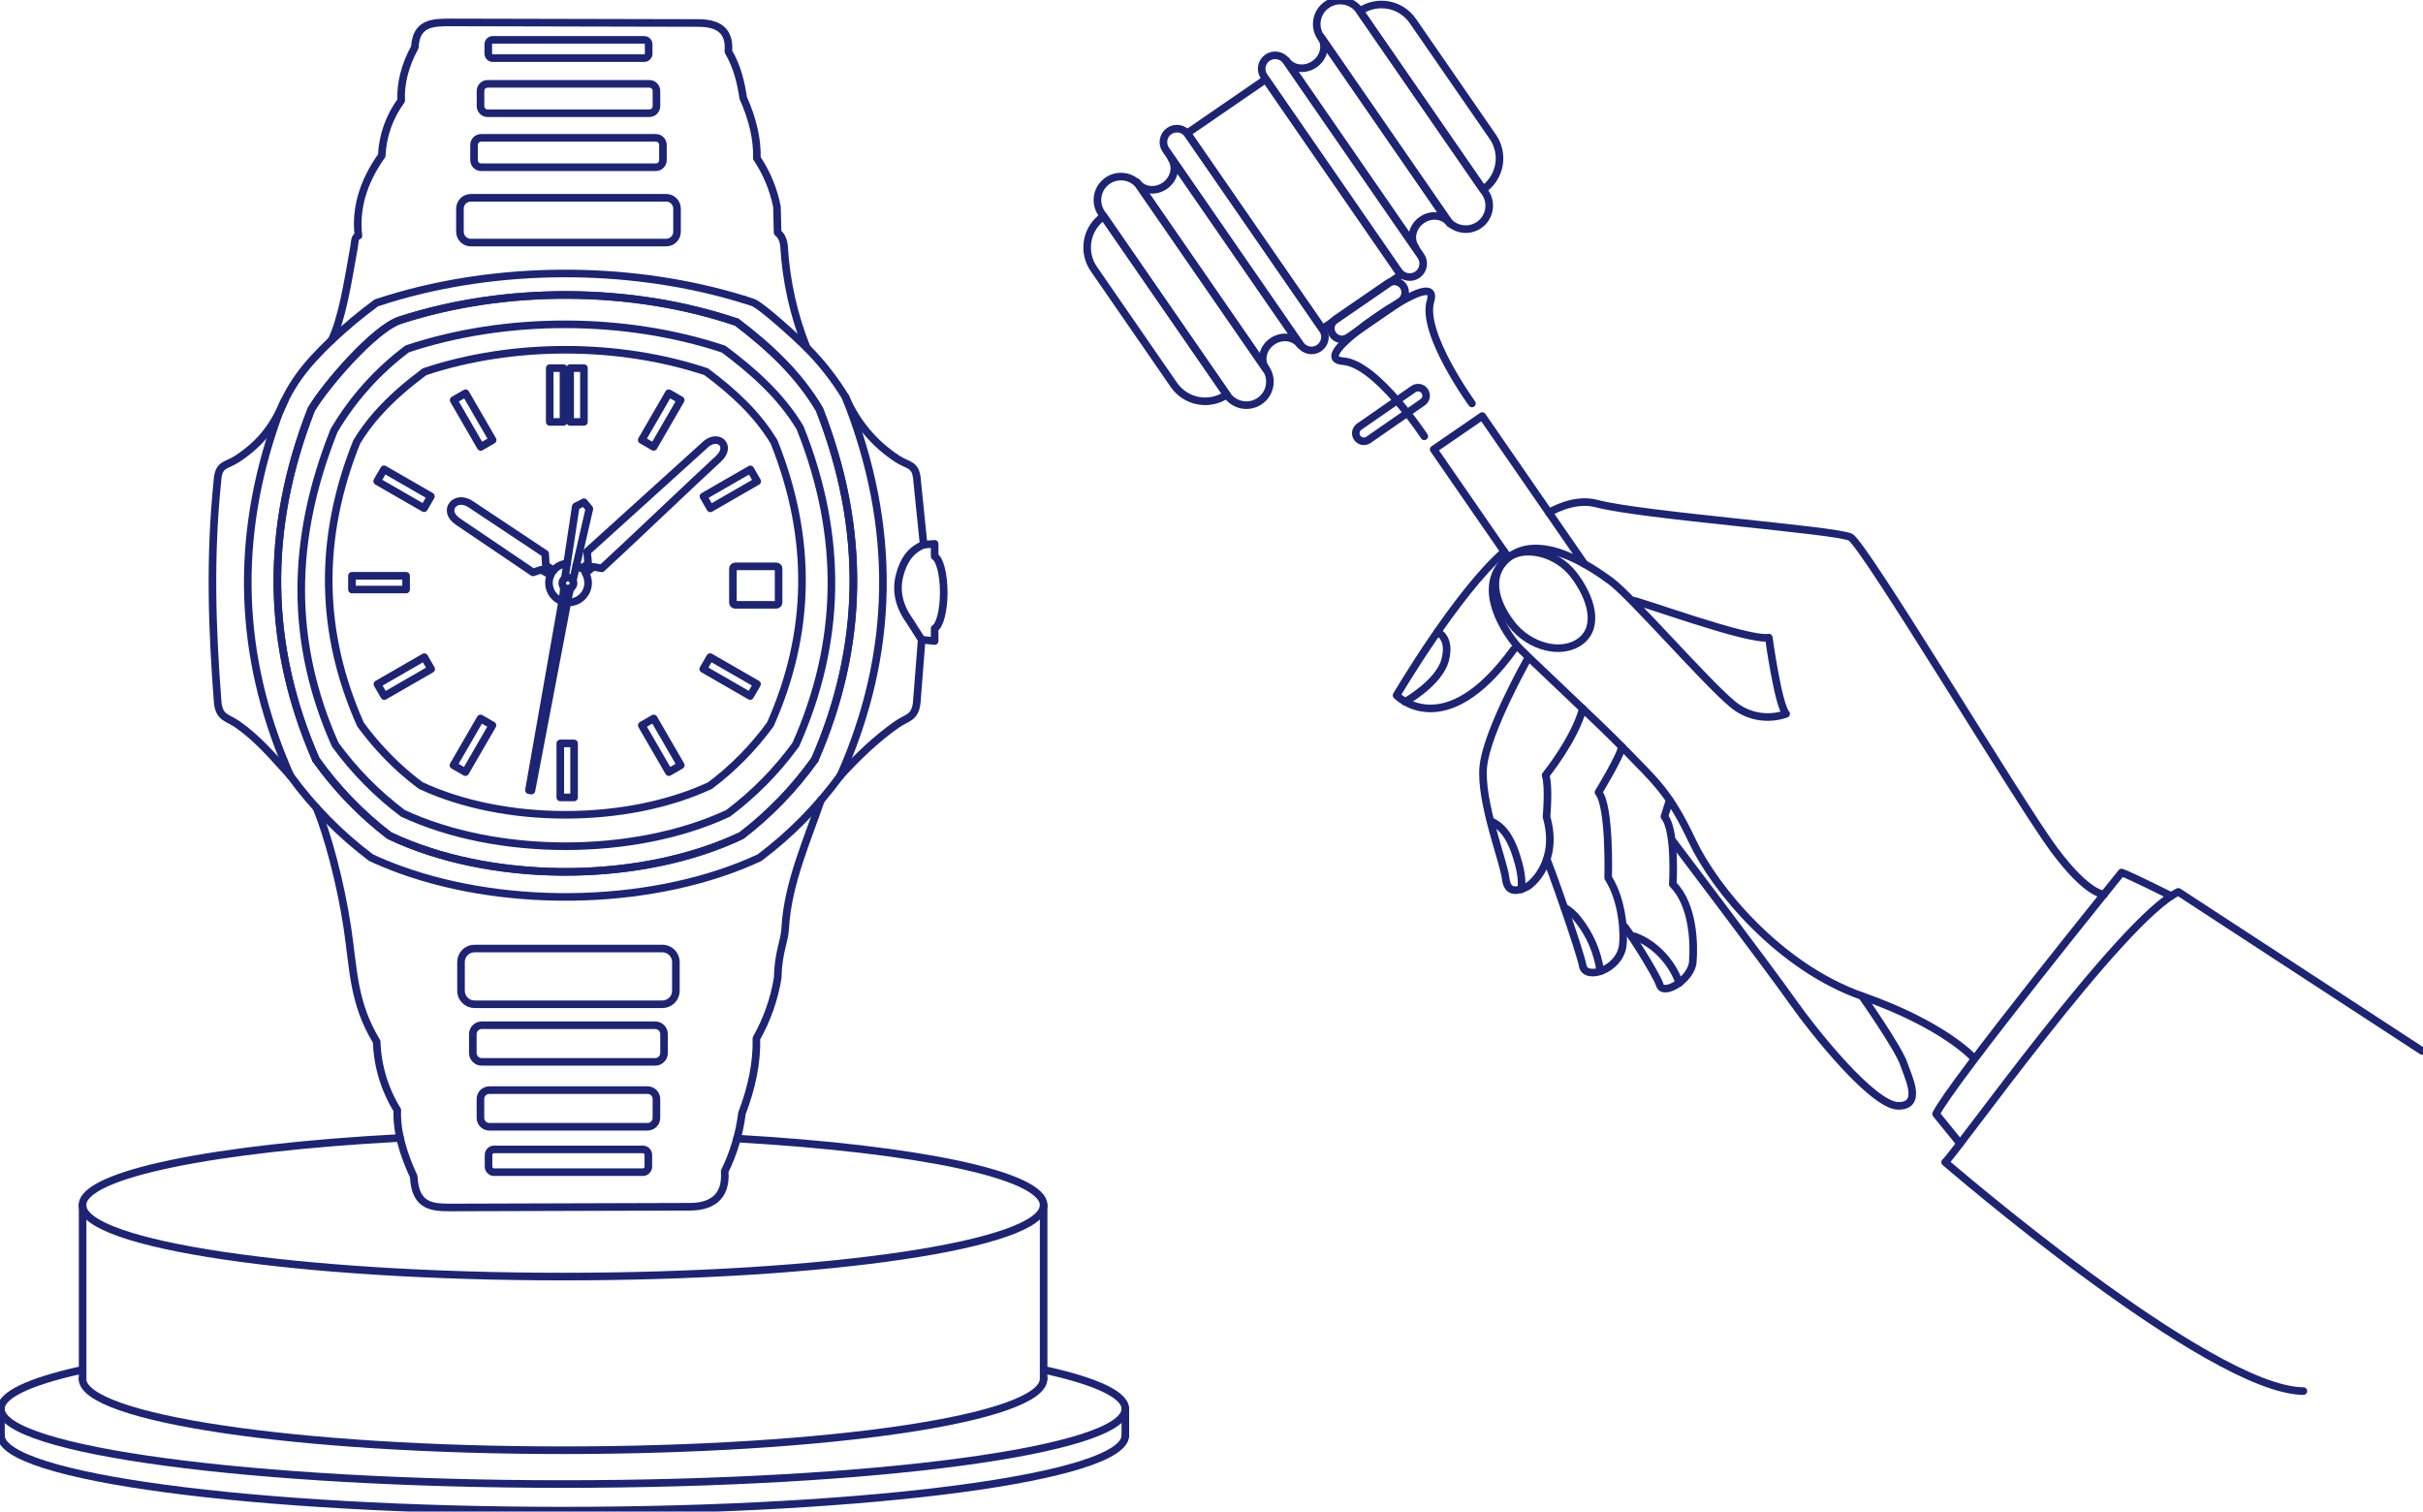 <svg width="319" height="199" viewBox="0 0 319 199" fill="none" xmlns="http://www.w3.org/2000/svg">
<g clip-path="url(#clip0_199:8921)">
<path d="M166.632 10.441L156.302 17.543L174.09 43.3L184.42 36.198L166.632 10.441Z" stroke="#1D2474" stroke-linecap="round" stroke-linejoin="round"/>
<path d="M156.412 17.704C155.855 16.897 154.747 16.694 153.939 17.249C153.13 17.805 152.927 18.91 153.484 19.718L171.197 45.365C171.754 46.172 172.861 46.376 173.67 45.82C174.478 45.264 174.682 44.159 174.124 43.352L156.412 17.704Z" stroke="#1D2474" stroke-linecap="round" stroke-linejoin="round"/>
<path fill-rule="evenodd" clip-rule="evenodd" d="M153.348 24.46C152.09 25.324 150.437 25.108 149.656 23.965L166.644 48.563C165.863 47.432 166.247 45.813 167.505 44.949C168.763 44.085 170.418 44.3 171.2 45.444L154.204 20.843C154.985 21.977 154.588 23.593 153.348 24.46Z" stroke="#1D2474" stroke-linecap="round" stroke-linejoin="round"/>
<path d="M150.127 24.583C149.157 23.178 147.229 22.824 145.821 23.792C144.414 24.759 144.059 26.683 145.03 28.088L161.545 52.003C162.516 53.408 164.443 53.762 165.851 52.794C167.259 51.827 167.613 49.903 166.643 48.498L150.127 24.583Z" stroke="#1D2474" stroke-linecap="round" stroke-linejoin="round"/>
<path d="M145.291 28.465L161.51 51.95C160.417 52.701 159.07 52.989 157.764 52.749C156.459 52.509 155.302 51.762 154.549 50.672L144.012 35.413C143.638 34.873 143.375 34.265 143.237 33.623C143.1 32.982 143.09 32.32 143.209 31.675C143.328 31.029 143.573 30.414 143.93 29.863C144.287 29.313 144.75 28.838 145.291 28.465Z" stroke="#1D2474" stroke-linecap="round" stroke-linejoin="round"/>
<path d="M184.133 35.71C184.69 36.517 185.798 36.721 186.606 36.165C187.415 35.609 187.618 34.504 187.061 33.697L169.348 8.049C168.791 7.242 167.683 7.038 166.875 7.594C166.067 8.15 165.863 9.255 166.421 10.062L184.133 35.71Z" stroke="#1D2474" stroke-linecap="round" stroke-linejoin="round"/>
<path fill-rule="evenodd" clip-rule="evenodd" d="M187.204 28.955C188.462 28.091 190.114 28.306 190.898 29.438L173.907 4.842C174.691 5.973 174.304 7.592 173.046 8.456C171.788 9.32 170.136 9.105 169.352 7.974L186.343 32.572C185.561 31.438 185.946 29.819 187.204 28.955Z" stroke="#1D2474" stroke-linecap="round" stroke-linejoin="round"/>
<path d="M190.418 28.83C191.389 30.235 193.317 30.589 194.724 29.622C196.132 28.654 196.486 26.73 195.516 25.325L179 1.41C178.03 0.005 176.102 -0.349 174.695 0.619C173.287 1.587 172.932 3.51 173.903 4.915L190.418 28.83Z" stroke="#1D2474" stroke-linecap="round" stroke-linejoin="round"/>
<path d="M195.255 24.956L179.036 1.472C180.129 0.721 181.476 0.433 182.782 0.673C184.087 0.913 185.243 1.66 185.997 2.75L196.534 18.009C196.908 18.549 197.171 19.157 197.308 19.799C197.446 20.44 197.456 21.102 197.337 21.747C197.218 22.392 196.973 23.008 196.616 23.559C196.258 24.109 195.796 24.584 195.255 24.956Z" stroke="#1D2474" stroke-linecap="round" stroke-linejoin="round"/>
<path d="M182.718 37.298L175.841 42.026C175.179 42.481 175.012 43.386 175.468 44.047C175.925 44.708 176.832 44.875 177.494 44.419L184.371 39.691C185.033 39.236 185.2 38.331 184.744 37.67C184.287 37.009 183.381 36.842 182.718 37.298Z" stroke="#1D2474" stroke-linecap="round" stroke-linejoin="round"/>
<path d="M187.514 57.442C187.514 57.442 181.234 47.873 176.832 47.551C172.431 47.229 183.035 40.535 183.035 40.535" stroke="#1D2474" stroke-linecap="round" stroke-linejoin="round"/>
<path d="M193.791 53.118C193.791 53.118 187.062 43.857 188.333 39.638C189.603 35.42 179.552 42.933 179.552 42.933" stroke="#1D2474" stroke-linecap="round" stroke-linejoin="round"/>
<path d="M186.086 51.221L178.955 56.167C178.473 56.501 178.353 57.162 178.688 57.642C179.023 58.123 179.685 58.241 180.167 57.907L187.298 52.961C187.78 52.627 187.9 51.966 187.565 51.486C187.23 51.005 186.568 50.887 186.086 51.221Z" stroke="#1D2474" stroke-width="0.999" stroke-linecap="round" stroke-linejoin="round"/>
<path d="M198.448 73.202L188.754 59.164L195.143 54.773L208.572 74.214" stroke="#1D2474" stroke-linecap="round" stroke-linejoin="round"/>
<path d="M198.042 72.615C191.806 78.032 183.866 91.54 183.866 91.54C183.866 91.54 190.154 98.152 199.287 85.501" stroke="#1D2474" stroke-linecap="round" stroke-linejoin="round"/>
<path d="M203.927 67.493C203.927 67.493 207.135 65.475 210.187 66.294C216.075 67.874 241.773 69.76 243.614 70.721C245.455 71.682 265.843 105.683 270.396 111.818C274.949 117.953 277.023 117.722 277.023 117.722" stroke="#1D2474" stroke-linecap="round" stroke-linejoin="round"/>
<path d="M185.008 92.391C185.008 92.391 189.474 89.892 190.263 86.889C191.052 83.886 189.243 83.198 189.243 83.198" stroke="#1D2474" stroke-linecap="round" stroke-linejoin="round"/>
<path d="M214.792 79.04C214.842 78.72 230.156 84.447 232.873 83.939C232.873 83.939 234.079 92.753 235.153 93.978C233.958 94.405 232.671 94.509 231.424 94.277C230.176 94.046 229.013 93.488 228.052 92.661C224.578 89.789 214.735 78.47 212.063 76.505C209.391 74.539 202.451 69.82 198.255 73.687C194.099 77.522 198.503 83.511 199.523 84.771C200.543 86.031 210.147 94.802 214.023 98.813C217.899 102.824 219.774 104.297 222.786 110.697C225.799 117.096 234.334 127.346 245.152 131.139C255.97 134.931 259.816 139.251 259.816 139.251" stroke="#1D2474" stroke-linecap="round" stroke-linejoin="round"/>
<path fill-rule="evenodd" clip-rule="evenodd" d="M207.153 75.628C209.505 78.661 210.592 82.481 208.118 84.39C205.644 86.298 201.364 85.204 199.012 82.161C196.66 79.119 196.012 75.851 198.255 73.677C200.297 71.712 204.801 72.585 207.153 75.628Z" stroke="#1D2474" stroke-linecap="round" stroke-linejoin="round"/>
<path d="M201.027 86.923C201.027 86.923 195.764 96.276 195.29 100.873C194.816 105.471 197.98 113.43 198.228 115.646C198.476 117.862 200.074 117.144 200.89 116.817C201.706 116.49 205.282 113.351 203.604 107.536C203.604 107.536 203.969 103.542 203.488 102.059C203.488 102.059 207.294 97.356 208.383 93.305" stroke="#1D2474" stroke-linecap="round" stroke-linejoin="round"/>
<path d="M203.627 113.152C203.84 113.363 208.036 125.246 208.371 127.14C208.721 129.101 213.182 127.714 213.638 124.531C213.849 123.07 213.7 118.666 211.723 115.559C211.723 115.559 211.991 106.151 210.45 104.314C210.45 104.314 213.539 99.234 213.509 98.288" stroke="#1D2474" stroke-linecap="round" stroke-linejoin="round"/>
<path d="M196.424 108.182C198.161 108.974 199.074 110.89 199.649 112.71C200.101 114.128 200.448 115.614 200.297 117.092" stroke="#1D2474" stroke-linecap="round" stroke-linejoin="round"/>
<path d="M205.949 119.463C206.677 119.884 207.31 120.452 207.808 121.129C209.35 123.075 210.343 125.398 210.681 127.856" stroke="#1D2474" stroke-linecap="round" stroke-linejoin="round"/>
<path d="M213.772 121.896C214.006 121.896 218.07 128.229 218.526 129.687C218.983 131.146 222.673 128.969 222.864 126.652C223.055 124.335 222.963 119.138 220.231 116.415C220.231 116.415 220.668 109.367 219.127 107.503L219.817 105.344" stroke="#1D2474" stroke-linecap="round" stroke-linejoin="round"/>
<path d="M214.827 123.338C214.911 123.209 215.107 123.244 215.251 123.296C217.894 124.251 220.189 126.762 221.082 129.418" stroke="#1D2474" stroke-linecap="round" stroke-linejoin="round"/>
<path d="M220.258 110.766C220.258 110.766 232.863 127.407 235.935 131.765C239.006 136.122 246.641 145.572 249.931 145.587C253.221 145.601 251.172 141.675 250.66 140.108C249.978 138.026 245.152 131.151 245.152 131.151" stroke="#1D2474" stroke-linecap="round" stroke-linejoin="round"/>
<path d="M318.876 138.355L286.789 117.418C279.288 120.983 257.059 152.402 256.082 152.996C256.082 152.996 290.819 183.034 303.254 183.138" stroke="#1D2474" stroke-linecap="round" stroke-linejoin="round"/>
<path d="M285.844 117.955C285.844 117.955 280.298 115.175 279.316 114.868C279.316 114.868 256.794 142.673 254.893 146.654L258.054 150.546" stroke="#1D2474" stroke-linecap="round" stroke-linejoin="round"/>
<path d="M148.155 188.974C148.155 194.442 115.016 198.876 74.138 198.876C33.26 198.876 0.124 194.442 0.124 188.974" stroke="#1D2474" stroke-linecap="round" stroke-linejoin="round"/>
<path d="M137.895 180.439C144.413 181.912 148.155 183.633 148.155 185.473C148.155 190.941 115.016 195.375 74.138 195.375C33.26 195.375 0.124 190.941 0.124 185.473C0.124 183.633 3.863 181.912 10.381 180.439" stroke="#1D2474" stroke-linecap="round" stroke-linejoin="round"/>
<path d="M148.155 185.471V188.974" stroke="#1D2474" stroke-linecap="round" stroke-linejoin="round"/>
<path d="M0.124 185.471V188.974" stroke="#1D2474" stroke-linecap="round" stroke-linejoin="round"/>
<path d="M97.025 149.892C120.651 151.253 137.399 154.662 137.399 158.653C137.399 163.852 109.076 168.061 74.128 168.061C39.181 168.061 10.858 163.852 10.858 158.653C10.858 154.583 28.283 151.117 52.658 149.812" stroke="#1D2474" stroke-linecap="round" stroke-linejoin="round"/>
<path d="M137.399 181.517C137.399 186.716 109.076 190.924 74.128 190.924C39.181 190.924 10.858 186.716 10.858 181.517" stroke="#1D2474" stroke-linecap="round" stroke-linejoin="round"/>
<path d="M137.399 158.653V181.502" stroke="#1D2474" stroke-linecap="round" stroke-linejoin="round"/>
<path d="M10.878 158.653V181.502" stroke="#1D2474" stroke-linecap="round" stroke-linejoin="round"/>
<path d="M41.674 106.354C43.136 109.934 44.82 116.119 45.724 122.082C46.582 127.744 46.468 131.968 49.592 137.135C49.695 140.322 50.631 143.428 52.306 146.144C52.194 148.924 53.08 151.91 54.474 154.903C54.648 158.978 57.062 158.968 59.539 158.963C71.034 158.931 79.306 158.899 90.802 158.869C93.39 158.869 95.682 157.839 95.409 154.2C96.588 151.8 97.356 149.22 97.682 146.567C98.997 143.126 99.667 139.833 99.583 136.709C100.977 134.244 101.926 131.553 102.386 128.759C102.461 125.276 103.28 124.056 103.379 122.189C103.694 116.314 106.341 110.476 108.093 105.31" stroke="#1D2474" stroke-linecap="round" stroke-linejoin="round"/>
<path d="M121.588 71.706L123.052 71.595V73.253C123.73 73.632 124.248 75.61 124.248 77.995C124.248 80.379 123.73 82.359 123.052 82.735V84.394L121.34 84.221" stroke="#1D2474" stroke-linecap="round" stroke-linejoin="round"/>
<path d="M106.205 45.77C104.507 41.531 103.502 37.046 103.228 32.488C103.171 31.607 102.858 31.015 102.374 30.617C102.348 29.48 102.32 28.345 102.29 27.213C101.839 24.931 100.94 22.761 99.645 20.828C99.714 18.317 99.091 15.676 97.853 12.905C97.541 10.841 97.059 8.786 95.891 6.776C96.139 3.854 94.352 3.032 91.921 3.027L59.395 2.953C57.06 2.953 54.782 2.941 54.618 6.214C53.303 8.615 52.713 11.014 52.817 13.247C51.264 15.352 50.373 17.87 50.259 20.481C47.703 24.088 46.785 27.601 47.187 31.038C46.659 31.132 46.716 31.976 46.609 32.57C45.758 37.358 45.036 41.921 43.654 44.795" stroke="#1D2474" stroke-linecap="round" stroke-linejoin="round"/>
<path d="M38.221 102.119C35.948 99.643 34.04 97.303 31.273 95.367C29.961 94.451 28.913 94.548 28.668 92.562C27.901 82.578 27.601 73.368 28.623 63.322C28.76 61.009 29.779 61.368 31.228 60.41C34.575 58.197 36.094 55.887 37.459 52.758" stroke="#1D2474" stroke-linecap="round" stroke-linejoin="round"/>
<path fill-rule="evenodd" clip-rule="evenodd" d="M53.043 107.075C49.641 104.522 46.639 101.476 44.138 98.038C38.134 84.576 38.248 71.016 43.992 56.654C46.461 52.483 49.729 48.839 53.611 45.93C66.62 41.597 82.257 41.629 95.268 45.962C99.191 48.893 102.804 52.099 105.334 56.313C111.081 70.672 110.771 84.576 104.766 98.038C102.266 101.476 99.264 104.522 95.861 107.075C83.487 112.848 65.419 112.848 53.043 107.075Z" stroke="#1D2474" stroke-linecap="round" stroke-linejoin="round"/>
<path d="M72.493 75.71C72.064 75.462 71.553 75.178 71.252 75.002L70.181 75.356L60.295 68.671C58.142 67.218 59.953 65.042 61.953 66.371L71.776 72.9C71.803 73.395 71.833 73.91 71.86 74.418C72.109 74.579 72.518 74.858 72.873 75.093" stroke="#1D2474" stroke-linecap="round" stroke-linejoin="round"/>
<path d="M74.768 79.312H74.89C75.228 79.307 75.562 79.236 75.873 79.102C76.183 78.969 76.465 78.775 76.7 78.533C76.936 78.291 77.122 78.005 77.246 77.691C77.371 77.378 77.433 77.043 77.428 76.705C77.422 76.264 77.301 75.831 77.078 75.45L78.115 74.623L79.227 74.819C82.167 72.142 91.633 63.096 94.566 60.42C96.486 58.672 94.444 56.855 92.653 58.727C89.728 61.351 80.225 70.001 77.297 72.625C77.341 73.12 77.388 73.635 77.433 74.14L76.624 74.883C76.407 74.676 76.155 74.509 75.88 74.388" stroke="#1D2474" stroke-linecap="round" stroke-linejoin="round"/>
<path d="M74.664 74.178C74.008 74.226 73.395 74.522 72.951 75.006C72.507 75.49 72.265 76.126 72.275 76.782C72.283 77.311 72.454 77.824 72.764 78.252C73.075 78.68 73.511 79.002 74.011 79.174" stroke="#1D2474" stroke-linecap="round" stroke-linejoin="round"/>
<path d="M75.423 76.413L77.592 66.978L76.882 66.116L75.8 66.681L74.371 76.106" stroke="#1D2474" stroke-linecap="round" stroke-linejoin="round"/>
<path d="M74.24 77.289C74.213 77.823 74.154 78.356 74.064 78.883L69.637 104.027L69.967 104.079L74.739 79.057C74.957 77.91 74.833 78.579 75.093 77.443" stroke="#1D2474" stroke-linecap="round" stroke-linejoin="round"/>
<path d="M75.163 77.4C75.27 77.334 75.358 77.241 75.419 77.131C75.48 77.021 75.512 76.897 75.513 76.772C75.512 76.647 75.481 76.525 75.421 76.415" stroke="#1D2474" stroke-linecap="round" stroke-linejoin="round"/>
<path d="M75.421 76.415C75.356 76.299 75.262 76.202 75.147 76.134C75.032 76.067 74.901 76.031 74.768 76.031C74.571 76.031 74.382 76.109 74.242 76.249C74.102 76.388 74.024 76.577 74.024 76.774C74.024 76.971 74.102 77.16 74.242 77.299C74.382 77.438 74.571 77.517 74.768 77.517C74.908 77.516 75.045 77.477 75.163 77.403" stroke="#1D2474" stroke-linecap="round" stroke-linejoin="round"/>
<path d="M110.639 102.118C112.912 99.642 115.319 97.302 118.083 95.367C119.395 94.451 120.442 94.547 120.688 92.561L121.341 84.221L119.852 81.881C118.475 79.985 117.815 77.92 118.485 75.581C118.956 73.848 119.822 72.422 121.601 71.709C121.315 68.914 121.03 66.119 120.747 63.323C120.611 61.011 119.591 61.37 118.142 60.412C115.108 58.439 112.732 55.61 111.317 52.284" stroke="#1D2474" stroke-linecap="round" stroke-linejoin="round"/>
<path d="M87.705 26.039H61.983C61.194 26.039 60.554 26.677 60.554 27.465V30.508C60.554 31.295 61.194 31.934 61.983 31.934H87.705C88.495 31.934 89.135 31.295 89.135 30.508V27.465C89.135 26.677 88.495 26.039 87.705 26.039Z" stroke="#1D2474" stroke-linecap="round" stroke-linejoin="round"/>
<path d="M86.341 18.145H63.348C62.83 18.145 62.41 18.564 62.41 19.08V21.081C62.41 21.598 62.83 22.017 63.348 22.017H86.341C86.859 22.017 87.279 21.598 87.279 21.081V19.08C87.279 18.564 86.859 18.145 86.341 18.145Z" stroke="#1D2474" stroke-linecap="round" stroke-linejoin="round"/>
<path d="M85.487 11.037H64.201C63.683 11.037 63.263 11.456 63.263 11.973V13.973C63.263 14.49 63.683 14.909 64.201 14.909H85.487C86.005 14.909 86.425 14.49 86.425 13.973V11.973C86.425 11.456 86.005 11.037 85.487 11.037Z" stroke="#1D2474" stroke-linecap="round" stroke-linejoin="round"/>
<path d="M84.817 5.248H64.868C64.546 5.248 64.285 5.509 64.285 5.83V7.07C64.285 7.391 64.546 7.652 64.868 7.652H84.817C85.139 7.652 85.4 7.391 85.4 7.07V5.83C85.4 5.509 85.139 5.248 84.817 5.248Z" stroke="#1D2474" stroke-linecap="round" stroke-linejoin="round"/>
<path d="M87.204 124.872H62.474C61.491 124.872 60.695 125.667 60.695 126.647V130.437C60.695 131.418 61.491 132.213 62.474 132.213H87.204C88.186 132.213 88.983 131.418 88.983 130.437V126.647C88.983 125.667 88.186 124.872 87.204 124.872Z" stroke="#1D2474" stroke-linecap="round" stroke-linejoin="round"/>
<path d="M86.256 134.973H63.419C62.774 134.973 62.251 135.495 62.251 136.139V138.629C62.251 139.273 62.774 139.795 63.419 139.795H86.256C86.902 139.795 87.425 139.273 87.425 138.629V136.139C87.425 135.495 86.902 134.973 86.256 134.973Z" stroke="#1D2474" stroke-linecap="round" stroke-linejoin="round"/>
<path d="M85.254 143.517H64.422C63.776 143.517 63.253 144.039 63.253 144.683V147.173C63.253 147.817 63.776 148.339 64.422 148.339H85.254C85.899 148.339 86.423 147.817 86.423 147.173V144.683C86.423 144.039 85.899 143.517 85.254 143.517Z" stroke="#1D2474" stroke-linecap="round" stroke-linejoin="round"/>
<path d="M84.631 151.32H65.047C64.646 151.32 64.32 151.645 64.32 152.046V153.591C64.32 153.991 64.646 154.316 65.047 154.316H84.631C85.033 154.316 85.358 153.991 85.358 153.591V152.046C85.358 151.645 85.033 151.32 84.631 151.32Z" stroke="#1D2474" stroke-linecap="round" stroke-linejoin="round"/>
<path d="M102.205 74.561H96.791C96.626 74.561 96.491 74.695 96.491 74.86V79.326C96.491 79.492 96.626 79.626 96.791 79.626H102.205C102.371 79.626 102.506 79.492 102.506 79.326V74.86C102.506 74.695 102.371 74.561 102.205 74.561Z" stroke="#1D2474" stroke-linecap="round" stroke-linejoin="round"/>
<path d="M88.05 51.765L84.486 57.925L86.057 58.83L89.621 52.67L88.05 51.765Z" stroke="#1D2474" stroke-linecap="round" stroke-linejoin="round"/>
<path d="M76.877 48.462H75.064V55.545H76.877V48.462Z" stroke="#1D2474" stroke-linecap="round" stroke-linejoin="round"/>
<path d="M74.188 48.467H72.374V55.545H74.188V48.467Z" stroke="#1D2474" stroke-linecap="round" stroke-linejoin="round"/>
<path d="M61.295 51.772L59.725 52.677L63.289 58.837L64.86 57.932L61.295 51.772Z" stroke="#1D2474" stroke-linecap="round" stroke-linejoin="round"/>
<path d="M50.559 61.783L49.652 63.351L55.825 66.907L56.732 65.34L50.559 61.783Z" stroke="#1D2474" stroke-linecap="round" stroke-linejoin="round"/>
<path d="M53.465 75.802H46.336V77.612H53.465V75.802Z" stroke="#1D2474" stroke-linecap="round" stroke-linejoin="round"/>
<path d="M55.862 86.516L49.688 90.072L50.595 91.64L56.769 88.083L55.862 86.516Z" stroke="#1D2474" stroke-linecap="round" stroke-linejoin="round"/>
<path d="M63.265 94.585L59.7 100.745L61.271 101.65L64.835 95.49L63.265 94.585Z" stroke="#1D2474" stroke-linecap="round" stroke-linejoin="round"/>
<path d="M75.58 97.87H73.766V104.983H75.58V97.87Z" stroke="#1D2474" stroke-linecap="round" stroke-linejoin="round"/>
<path d="M86.065 94.586L84.494 95.491L88.059 101.651L89.629 100.746L86.065 94.586Z" stroke="#1D2474" stroke-linecap="round" stroke-linejoin="round"/>
<path d="M93.493 86.507L92.587 88.074L98.76 91.631L99.667 90.063L93.493 86.507Z" stroke="#1D2474" stroke-linecap="round" stroke-linejoin="round"/>
<path d="M98.786 61.798L92.612 65.355L93.519 66.922L99.693 63.365L98.786 61.798Z" stroke="#1D2474" stroke-linecap="round" stroke-linejoin="round"/>
<path fill-rule="evenodd" clip-rule="evenodd" d="M47.455 95.362C42.113 83.37 41.838 70.984 46.959 58.189C48.495 55.632 50.465 53.485 52.666 51.539C53.698 50.631 54.78 49.772 55.891 48.94C67.469 45.08 81.403 45.08 92.983 48.94C96.471 51.549 99.665 54.436 101.915 58.189C107.026 70.984 106.751 83.37 101.419 95.362C99.193 98.424 96.522 101.139 93.494 103.415C82.482 108.555 66.404 108.555 55.393 103.415C54.43 102.693 53.52 101.944 52.663 101.17C50.736 99.413 48.991 97.467 47.453 95.362H47.455ZM52.666 42.154C49.289 43.251 42.83 50.765 40.989 53.896C34.767 69.768 35.101 85.132 41.605 100.011C44.304 103.8 47.555 107.166 51.249 109.998C51.715 110.221 52.188 110.435 52.666 110.64C66.005 116.371 84.688 116.156 97.628 109.998C101.322 107.166 104.572 103.8 107.272 100.011C113.775 85.132 114.11 69.768 107.887 53.896C105.146 49.239 101.26 45.66 97.012 42.421C83.18 37.722 66.59 37.636 52.658 42.154H52.666Z" stroke="#1D2474" stroke-linecap="round" stroke-linejoin="round"/>
<path d="M97.005 42.421C101.253 45.659 105.138 49.239 107.88 53.896C114.103 69.768 113.768 85.132 107.265 100.011" stroke="#1D2474" stroke-linecap="round" stroke-linejoin="round"/>
<path d="M110.639 102.118C117.807 86.026 118.177 69.439 111.316 52.282C109.878 49.918 108.163 47.732 106.207 45.771C105.151 44.699 100.225 40.176 99.091 39.802C98.692 39.671 98.33 39.554 97.925 39.431" stroke="#1D2474" stroke-linecap="round" stroke-linejoin="round"/>
<path d="M97.925 39.43C83.721 35.043 67.047 34.865 52.658 38.92C51.606 39.217 50.567 39.536 49.539 39.878C47.475 41.398 45.505 43.042 43.639 44.8C40.178 48.11 37.995 50.801 36.416 55.282C30.876 71.015 31.454 86.288 37.786 101.112C37.93 101.449 38.074 101.783 38.223 102.117" stroke="#1D2474" stroke-linecap="round" stroke-linejoin="round"/>
<path d="M41.597 100.011C35.094 85.132 34.759 69.768 40.982 53.896C42.823 50.765 49.282 43.251 52.658 42.154C66.59 37.636 83.177 37.722 97.005 42.421" stroke="#1D2474" stroke-linecap="round" stroke-linejoin="round"/>
<path d="M107.265 100.012C104.565 103.8 101.314 107.166 97.62 109.999C84.681 116.156 65.997 116.371 52.658 110.64C52.18 110.435 51.708 110.222 51.242 109.999C47.547 107.166 44.297 103.8 41.597 100.012" stroke="#1D2474" stroke-linecap="round" stroke-linejoin="round"/>
<path d="M38.221 102.118C41.21 106.223 44.795 109.861 48.857 112.912C50.081 113.482 51.348 114.004 52.656 114.479C67.161 119.758 86.44 119.235 100 112.912C104.063 109.861 107.647 106.223 110.637 102.118" stroke="#1D2474" stroke-linecap="round" stroke-linejoin="round"/>
</g>
<defs>
<clipPath id="clip0_199:8921">
<rect width="319" height="199" fill="white"/>
</clipPath>
</defs>
</svg>
